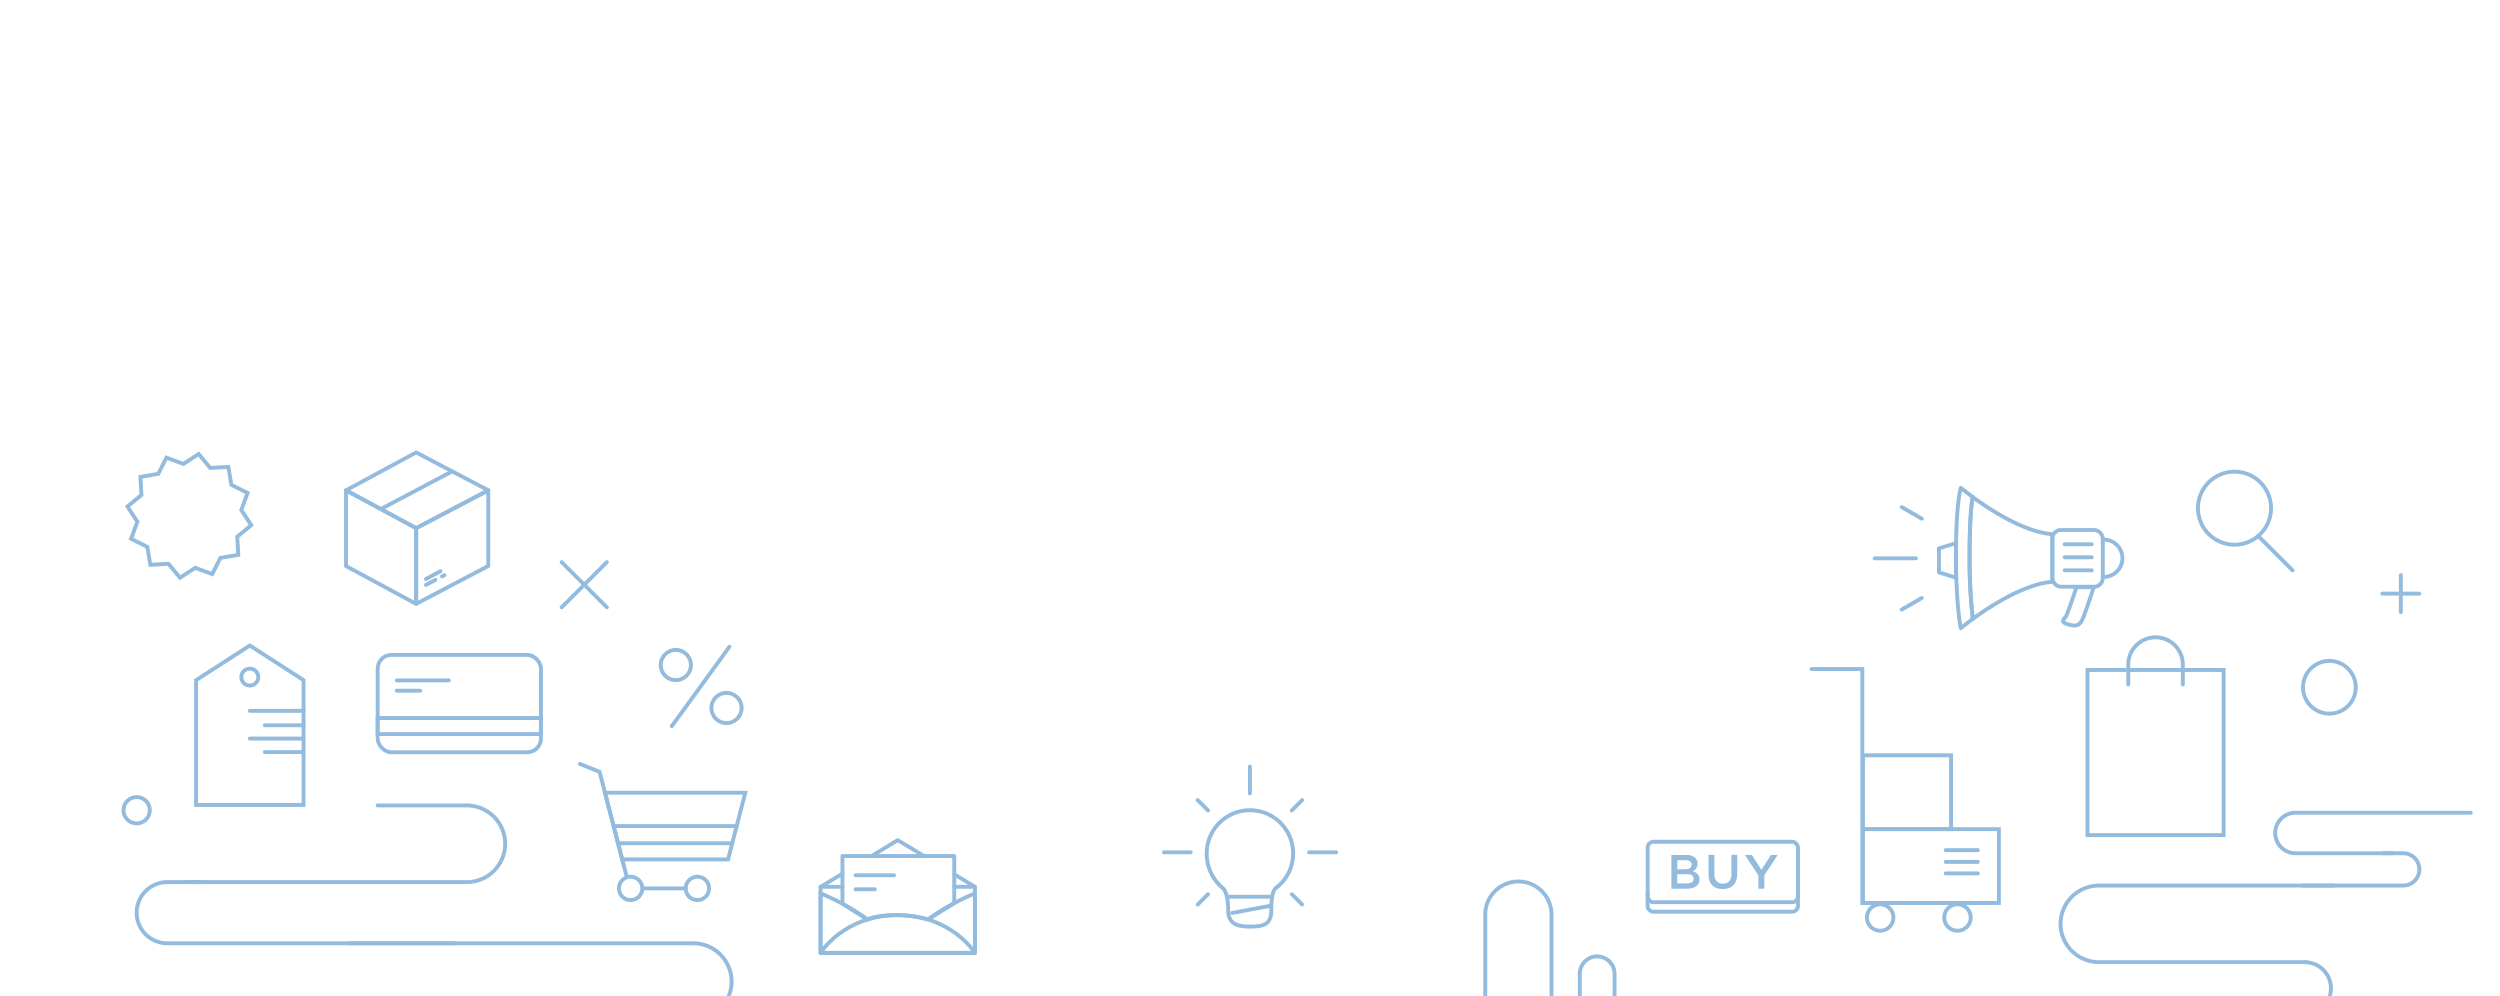 <svg xmlns="http://www.w3.org/2000/svg" id="art" viewBox="0 0 1282.73 511"><defs><style>.cls-1,.cls-3{fill:none;stroke:#92bbde;stroke-linecap:round;stroke-width:2px}.cls-1{stroke-miterlimit:10}.cls-2{fill:#92bbde}.cls-3{stroke-linejoin:round}</style></defs><title>home-bg</title><path d="M193.77,413.28h45.77a19.72,19.72,0,0,1,19.66,19.66h0a19.72,19.72,0,0,1-19.66,19.66H95.36" class="cls-1"/><path d="M179.73,484h176a19.72,19.72,0,0,1,19.66,19.66h0a19.72,19.72,0,0,1-19.66,19.66" class="cls-1"/><path d="M1197.48,454.38H1076.9A19.72,19.72,0,0,0,1057.24,474h0a19.72,19.72,0,0,0,19.66,19.66H1183" class="cls-1"/><path d="M232.82,484H85.8a15.73,15.73,0,0,1-15.68-15.68h0A15.73,15.73,0,0,1,85.8,452.6h19.59" class="cls-1"/><path d="M1267.71,417h-89.92a10.43,10.43,0,0,0-10.4,10.4h0a10.43,10.43,0,0,0,10.4,10.4h49.81" class="cls-1"/><path d="M1181.74,454.38h51.32a8.32,8.32,0,0,0,8.3-8.3h0a8.32,8.32,0,0,0-8.3-8.3h-10.36" class="cls-1"/><path d="M1182.59,520.5a13.44,13.44,0,0,0,13.4-13.4h0a13.44,13.44,0,0,0-13.4-13.4" class="cls-1"/><path d="M1092,351.21V341a14,14,0,0,1,14-14h0a14,14,0,0,1,14,14v10.18" class="cls-1"/><rect width="69.84" height="84.73" x="1071.08" y="343.75" class="cls-1"/><polygon points="155.75 413.03 100.6 413.03 100.6 348.99 128.17 331.2 155.75 348.99 155.75 413.03" class="cls-1"/><circle cx="128.17" cy="347.41" r="4.35" class="cls-1"/><line x1="128.17" x2="155.75" y1="364.72" y2="364.72" class="cls-1"/><line x1="128.17" x2="155.75" y1="378.95" y2="378.95" class="cls-1"/><line x1="135.87" x2="155.75" y1="372.12" y2="372.12" class="cls-1"/><line x1="135.87" x2="155.75" y1="385.88" y2="385.88" class="cls-1"/><polyline points="929.53 343.28 955.53 343.28 955.53 463.28 1019.53 463.28" class="cls-1"/><circle cx="964.71" cy="470.77" r="6.8" class="cls-1"/><circle cx="1004.36" cy="470.77" r="6.8" class="cls-1"/><rect width="69.74" height="37.88" x="955.88" y="425.42" class="cls-1"/><rect width="45.2" height="37.88" x="955.88" y="387.54" class="cls-1"/><line x1="998.31" x2="1014.81" y1="436.21" y2="436.21" class="cls-1"/><line x1="998.31" x2="1014.81" y1="442.23" y2="442.23" class="cls-1"/><line x1="998.31" x2="1014.81" y1="448.13" y2="448.13" class="cls-1"/><polygon points="373.57 440.96 319.25 440.96 310.42 406.74 382.4 406.74 373.57 440.96" class="cls-1"/><line x1="330.37" x2="351.82" y1="455.83" y2="455.83" class="cls-1"/><polyline points="297.56 391.97 307.66 396.05 321.54 449.82" class="cls-1"/><line x1="314.83" x2="377.99" y1="423.85" y2="423.85" class="cls-1"/><line x1="317.11" x2="375.71" y1="432.68" y2="432.68" class="cls-1"/><circle cx="323.56" cy="455.83" r="6.01" class="cls-1"/><circle cx="357.83" cy="455.83" r="6.01" class="cls-1"/><rect width="83.79" height="49.94" x="193.77" y="336.04" class="cls-1" rx="7.08" ry="7.08"/><rect width="83.75" height="8.23" x="193.77" y="368.41" class="cls-1"/><line x1="203.61" x2="230.28" y1="349.11" y2="349.11" class="cls-1"/><line x1="203.61" x2="215.59" y1="354.4" y2="354.4" class="cls-1"/><path d="M922.53,458.43v6.35a3,3,0,0,1-3,3H848.37a3,3,0,0,1-3-3v-6.35" class="cls-1"/><rect width="77.12" height="31.02" x="845.41" y="431.9" class="cls-1" rx="2.96" ry="2.96"/><path d="M857.57,438.68h7.76a6.24,6.24,0,0,1,4.52,1.53,3.91,3.91,0,0,1,1.16,2.92,4.12,4.12,0,0,1-2.47,3.86c2,0.69,3.44,1.85,3.44,4.25,0,3.09-2.55,4.75-6.4,4.75h-8v-17.3Zm7.14,7.29c2,0,3.26-.77,3.26-2.4,0-1.36-1.09-2.2-3-2.2h-4.37V446h4.15Zm0.89,7.32c2.08,0,3.34-.82,3.34-2.42s-1.16-2.32-3.56-2.32h-4.82v4.75h5Z" class="cls-2"/><path d="M876.64,448.64v-10h3v9.84c0,3.21,1.66,4.94,4.38,4.94s4.35-1.63,4.35-4.82v-10h3v9.81c0,5.17-2.92,7.76-7.44,7.76S876.64,453.66,876.64,448.64Z" class="cls-2"/><path d="M902.2,449.16l-6.87-10.48h3.58l4.84,7.66,4.89-7.66h3.49l-6.87,10.41V456H902.2v-6.82Z" class="cls-2"/><g id="_Group_" data-name="&lt;Group&gt;"><circle cx="372.76" cy="363.27" r="7.75" class="cls-1"/></g><line x1="344.66" x2="374.25" y1="372.6" y2="331.87" class="cls-1"/><circle cx="346.76" cy="341.21" r="7.75" class="cls-1"/><circle cx="1146.51" cy="260.75" r="18.75" class="cls-1"/><line x1="1158.68" x2="1176.32" y1="275" y2="292.64" class="cls-1"/><polygon points="86.44 289.27 77.14 289.8 75.58 280.62 67.27 276.43 70.51 267.7 65.4 259.91 72.57 253.97 72.04 244.68 81.22 243.12 85.41 234.81 94.14 238.04 101.93 232.94 107.87 240.11 117.16 239.58 118.72 248.76 127.03 252.95 123.8 261.68 128.9 269.46 121.73 275.4 122.26 284.7 113.08 286.26 108.89 294.57 100.16 291.33 92.38 296.44 86.44 289.27" class="cls-1"/><path d="M213.54,271l-36-19.43,36-19.43,37,19.43Z" class="cls-3"/><path d="M195.53,261.11L232,241.84" class="cls-3"/><path d="M213.53,309.87l-36-19.43V251.57l36,19.43v38.87Z" class="cls-3"/><path d="M250.53,290.39l-37,19.43V271l37-19.43v38.87Z" class="cls-3"/><path d="M218.54,297.08l7.46-4" class="cls-3"/><path d="M218.54,300.1l4.84-2.56" class="cls-3"/><path d="M226.78,295.79l1.31-.69" class="cls-3"/><path d="M663.5,437.91a22.15,22.15,0,0,1-8.84,17.72c-1.86,1.4-2.34,6.25-2.34,10.95,0,7.53-3.37,8.84-11,8.84-7.43,0-11.15-1.91-11.15-8.62,0-4.74-.9-9.61-2.82-11.17a23.15,23.15,0,0,1-8.21-17.72A22.18,22.18,0,0,1,663.5,437.91Z" class="cls-1"/><line x1="630.13" x2="652.5" y1="460.1" y2="460.1" class="cls-1"/><line x1="632.24" x2="652.09" y1="468.42" y2="464.71" class="cls-1"/><line x1="671.71" x2="685.53" y1="437.33" y2="437.33" class="cls-1"/><line x1="597.2" x2="610.92" y1="437.33" y2="437.33" class="cls-1"/><line x1="641.32" x2="641.32" y1="393.34" y2="407.06" class="cls-1"/><line x1="662.81" x2="668.12" y1="415.84" y2="410.53" class="cls-1"/><line x1="614.52" x2="619.82" y1="464.13" y2="458.82" class="cls-1"/><line x1="619.82" x2="614.52" y1="415.84" y2="410.53" class="cls-1"/><line x1="668.08" x2="662.81" y1="464.09" y2="458.82" class="cls-1"/><polyline points="500.22 455.01 500.22 488.92 421.05 488.92 421.05 455.01" class="cls-3"/><polyline points="489.62 448.6 500.22 455.01 489.62 455.01" class="cls-3"/><polyline points="447.16 439.22 460.63 431.07 474.11 439.22" class="cls-3"/><polyline points="432.25 455.01 421.05 455.01 432.25 448.24" class="cls-3"/><path d="M489.62,439.22H432.25v24.47l12.86,8.11s3.93-2.24,14.58-2.24a58.89,58.89,0,0,1,16.46,2.24l13.47-8.42h0V439.22Z" class="cls-3"/><path d="M421,488.92V458.37s13.58,5.36,24.06,13.43" class="cls-1"/><path d="M500.22,488.92V458.37s-13.32,5.33-23.73,13.16" class="cls-1"/><path d="M500.22,488.92H421s11.85-19.36,39.59-19.36S500.22,488.92,500.22,488.92Z" class="cls-3"/><line x1="438.99" x2="458.7" y1="449.09" y2="449.09" class="cls-3"/><line x1="438.99" x2="448.84" y1="456.28" y2="456.28" class="cls-3"/><path d="M796.07,511V469.28a17,17,0,0,0-17-17h0a17,17,0,0,0-17,17V511" class="cls-1"/><path d="M828.41,511V499.65a8.94,8.94,0,0,0-8.92-8.92h0a8.94,8.94,0,0,0-8.92,8.92V511" class="cls-1"/><polygon points="994.85 293.68 1003.61 296.41 1003.61 278.66 994.85 281.38 994.85 293.68" class="cls-3"/><path d="M1079.44,296a9.56,9.56,0,0,0,0-19.12" class="cls-3"/><path d="M1074.27,301.28s-2.31,7.33-5.06,14.84c-2,5.46-4,5.39-8.18,4.2-4.63-1.3-1.6-2.75-.73-4.54,1-2.08,5.11-14.5,5.11-14.5h8.86Z" class="cls-3"/><path d="M1003.61,284.92c0-19,1.12-29.28,2.46-34.63q3.1,2.51,6.06,4.67c-0.9,6-1.56,15.48-1.56,30a271.78,271.78,0,0,0,1.66,32.61q-3,2.2-6.16,4.74C1005,317.53,1003.61,303.88,1003.61,284.92Z" class="cls-3"/><path d="M1012.13,255c26.83,19.61,40.94,19,40.94,19v24.61s-14-.59-40.82,18.94a271.78,271.78,0,0,1-1.66-32.61C1010.57,270.43,1011.22,261,1012.13,255Z" class="cls-3"/><rect width="25.88" height="29.11" x="1053.05" y="271.92" class="cls-3" rx="4.42" ry="4.42" transform="translate(2131.98 572.96) rotate(180)"/><line x1="983.04" x2="961.84" y1="286.48" y2="286.48" class="cls-3"/><line x1="986.06" x2="975.75" y1="266.14" y2="260.18" class="cls-3"/><line x1="986.06" x2="975.75" y1="306.82" y2="312.77" class="cls-3"/><line x1="1073.25" x2="1059.35" y1="279.25" y2="279.25" class="cls-3"/><line x1="1073.25" x2="1059.35" y1="285.94" y2="285.94" class="cls-3"/><line x1="1073.25" x2="1059.35" y1="292.64" y2="292.64" class="cls-3"/><circle cx="1195.19" cy="352.64" r="13.53" class="cls-1"/><circle cx="70.11" cy="415.72" r="6.76" class="cls-1"/><line x1="1231.85" x2="1231.85" y1="295.09" y2="314.09" class="cls-1"/><line x1="1241.35" x2="1222.35" y1="304.59" y2="304.59" class="cls-1"/><line x1="311.37" x2="288.17" y1="288.42" y2="311.62" class="cls-1"/><line x1="311.37" x2="288.17" y1="311.62" y2="288.42" class="cls-1"/></svg>